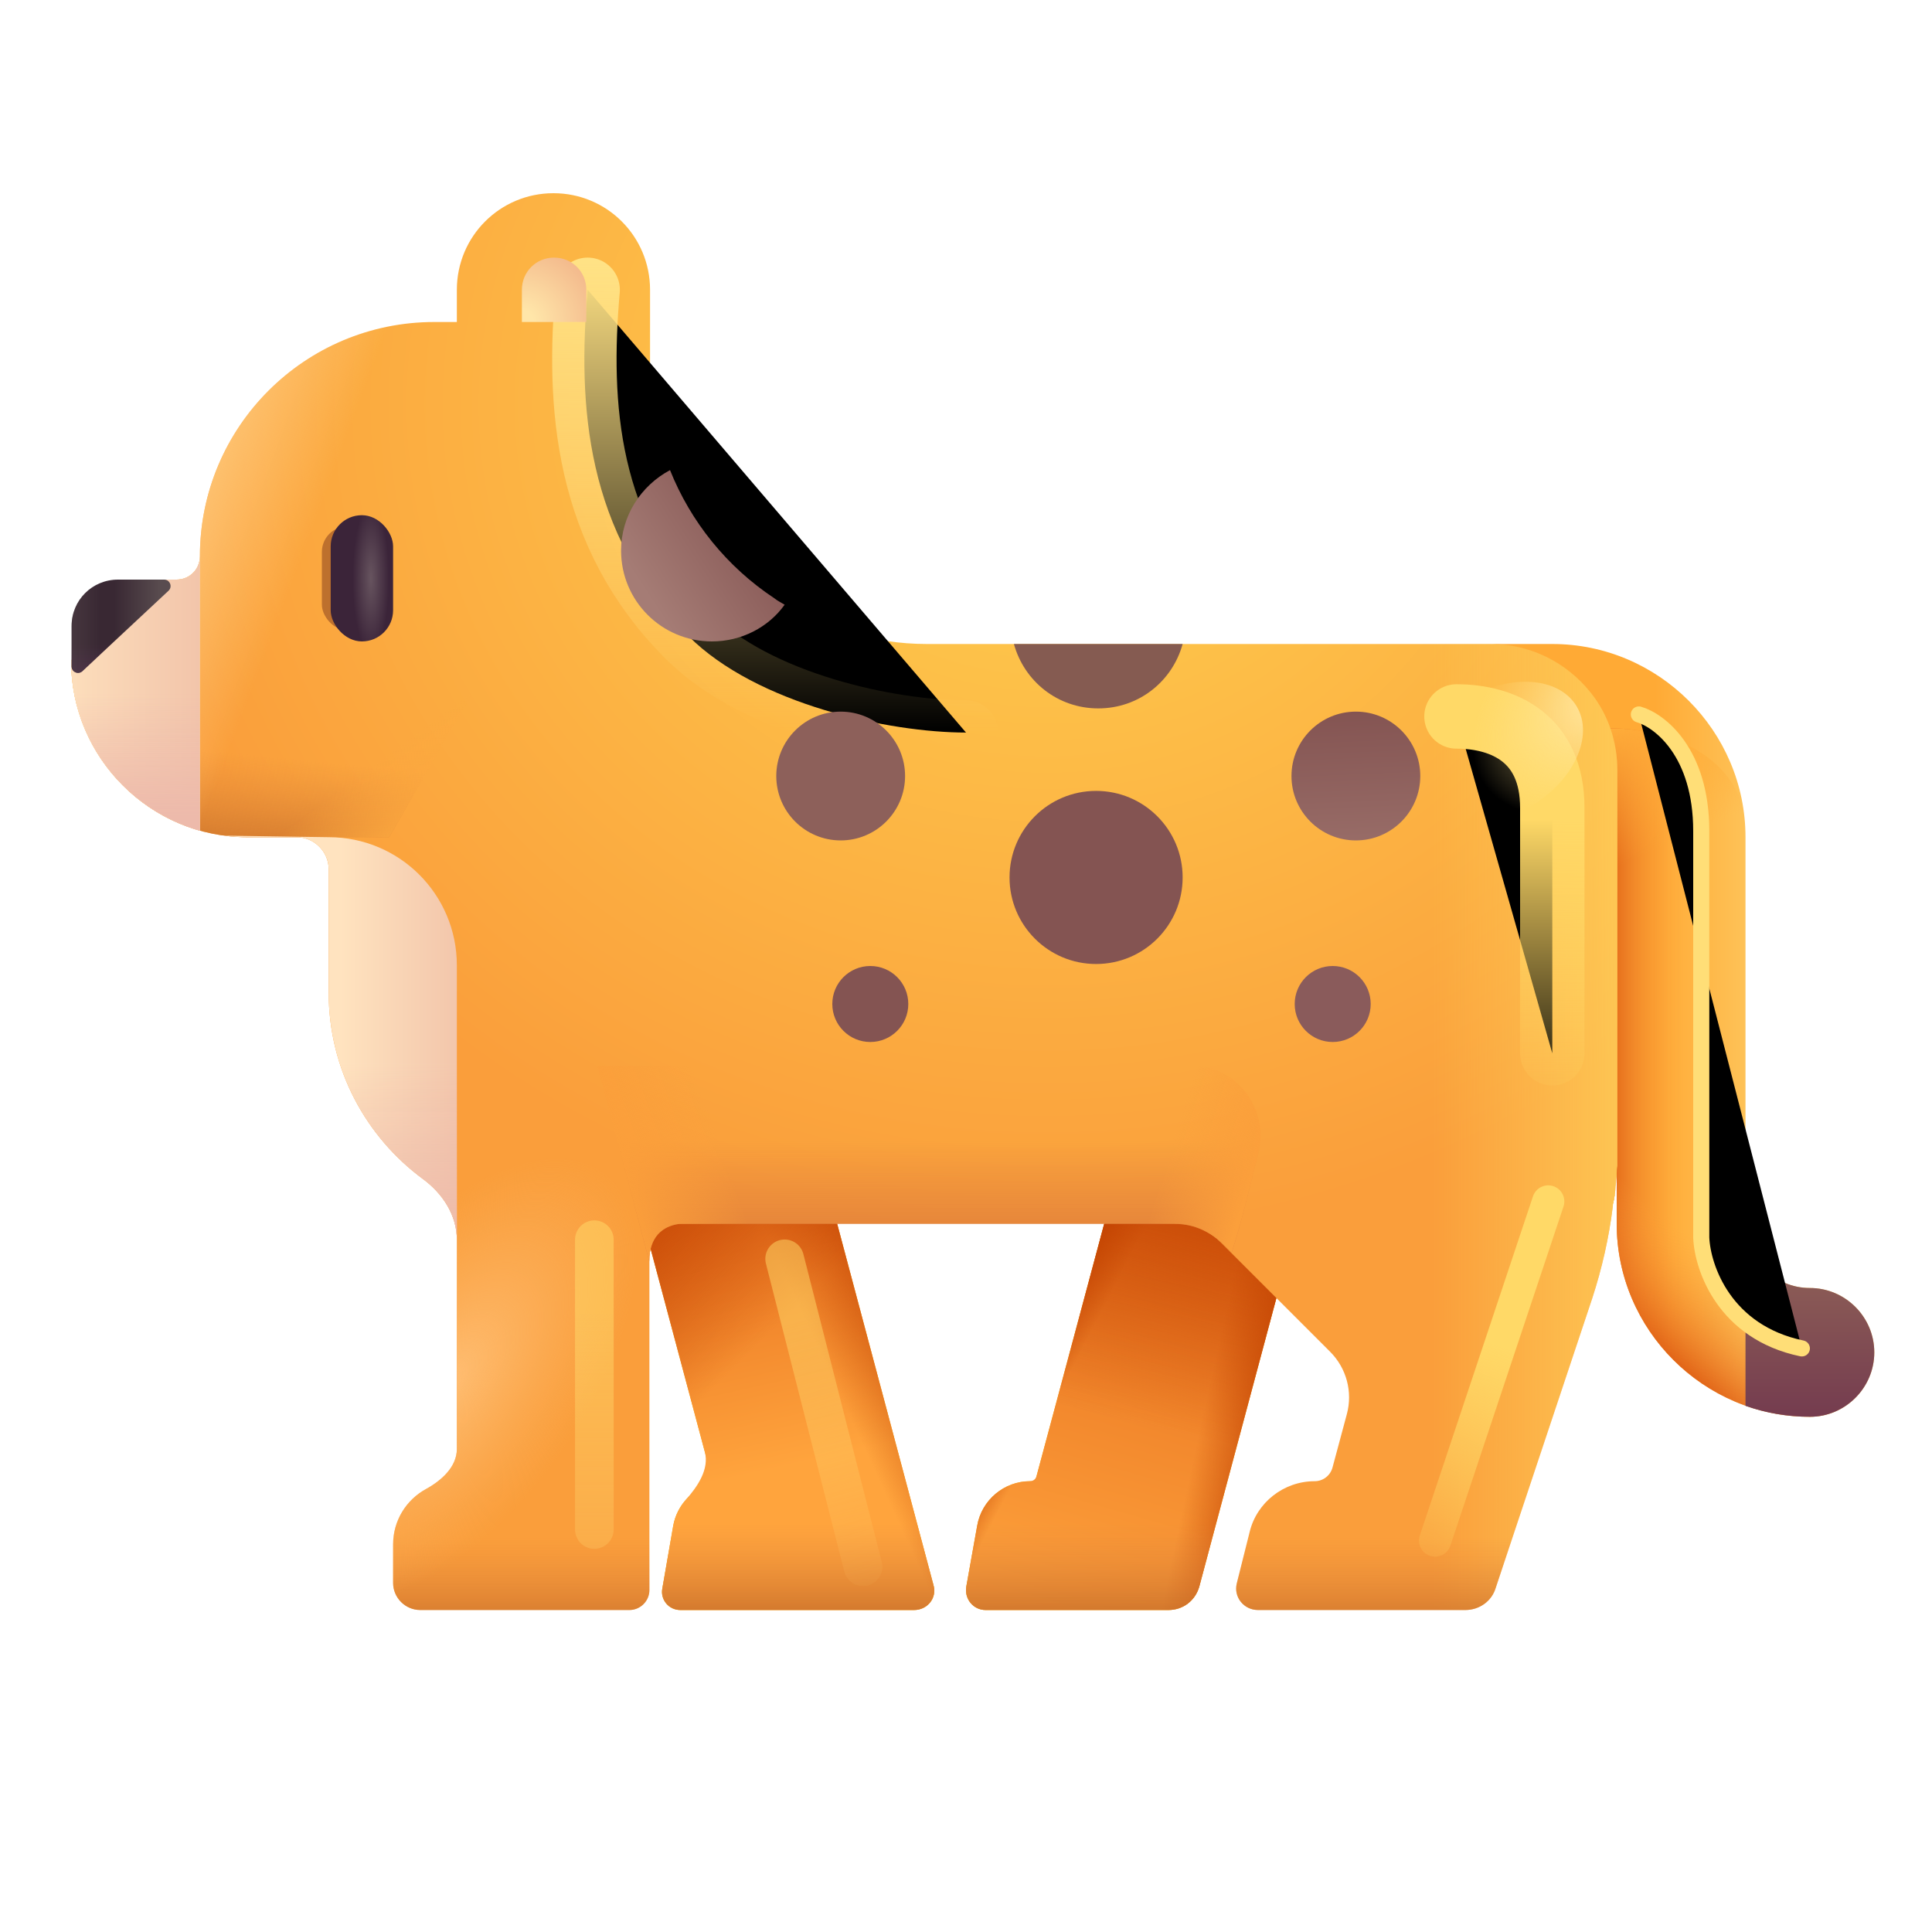 <svg viewBox="1 1 30 30" xmlns="http://www.w3.org/2000/svg">
<path d="M15.494 25.61L13.604 18.52H10.604L12.074 24.03C11.764 24.11 11.514 24.36 11.454 24.69L11.284 25.67C11.254 25.84 11.384 26 11.564 26H12.984H14.104H15.194C15.404 26 15.554 25.81 15.494 25.61Z" fill="#FFB000"/>
<path d="M29.104 23C27.454 23 26.104 21.65 26.104 20V14C26.104 13.45 25.654 13 25.104 13H24.284C23.734 13 23.284 12.55 23.284 12C23.284 11.45 23.734 11 24.284 11H25.104C26.754 11 28.104 12.35 28.104 14V20C28.104 20.55 28.554 21 29.104 21C29.654 21 30.104 21.45 30.104 22C30.104 22.55 29.654 23 29.104 23Z" fill="url(#paint0_linear_28327_2357)"/>
<path d="M26.104 20C26.104 21.65 27.454 23 29.104 23C29.654 23 30.104 22.55 30.104 22C30.104 21.45 29.654 21 29.104 21C28.554 21 28.104 20.55 28.104 20V14C28.104 13.926 28.101 13.853 28.096 13.781C28.024 12.795 26.988 12.309 26 12.309H24.235V12.999C24.251 13 24.268 13 24.284 13H25.104C25.654 13 26.104 13.45 26.104 14V20Z" fill="url(#paint1_linear_28327_2357)"/>
<path d="M26.104 20C26.104 21.65 27.454 23 29.104 23C29.654 23 30.104 22.55 30.104 22C30.104 21.45 29.654 21 29.104 21C28.554 21 28.104 20.55 28.104 20V14C28.104 13.926 28.101 13.853 28.096 13.781C28.024 12.795 26.988 12.309 26 12.309H24.235V12.999C24.251 13 24.268 13 24.284 13H25.104C25.654 13 26.104 13.45 26.104 14V20Z" fill="url(#paint2_linear_28327_2357)"/>
<path d="M26.104 20C26.104 21.65 27.454 23 29.104 23C29.654 23 30.104 22.55 30.104 22C30.104 21.45 29.654 21 29.104 21C28.554 21 28.104 20.55 28.104 20V14C28.104 13.926 28.101 13.853 28.096 13.781C28.024 12.795 26.988 12.309 26 12.309H24.235V12.999C24.251 13 24.268 13 24.284 13H25.104C25.654 13 26.104 13.45 26.104 14V20Z" fill="url(#paint3_linear_28327_2357)"/>
<path d="M29.104 23C29.654 23 30.104 22.55 30.104 22C30.104 21.45 29.654 21 29.104 21C28.554 21 28.104 20.55 28.104 20V22.83C28.414 22.94 28.754 23 29.104 23Z" fill="url(#paint4_linear_28327_2357)"/>
<path d="M18.544 18.52L17.074 24H16.994C16.594 24 16.244 24.29 16.174 24.69L16.004 25.64C15.974 25.83 16.114 26 16.304 26H16.934H18.814H19.144C19.374 26 19.564 25.85 19.624 25.63L21.524 18.52H18.544Z" fill="#FFB000"/>
<path d="M15.494 25.61L13.604 18.52H10.604L11.944 23.543C12.016 23.811 11.834 24.081 11.65 24.288C11.552 24.399 11.482 24.536 11.454 24.69L11.284 25.67C11.254 25.84 11.384 26 11.564 26H12.984H14.104H15.194C15.404 26 15.554 25.81 15.494 25.61Z" fill="url(#paint5_linear_28327_2357)"/>
<path d="M15.494 25.61L13.604 18.52H10.604L11.944 23.543C12.016 23.811 11.834 24.081 11.65 24.288C11.552 24.399 11.482 24.536 11.454 24.69L11.284 25.67C11.254 25.84 11.384 26 11.564 26H12.984H14.104H15.194C15.404 26 15.554 25.81 15.494 25.61Z" fill="url(#paint6_linear_28327_2357)"/>
<path d="M15.494 25.61L13.604 18.52H10.604L11.944 23.543C12.016 23.811 11.834 24.081 11.65 24.288C11.552 24.399 11.482 24.536 11.454 24.69L11.284 25.67C11.254 25.84 11.384 26 11.564 26H12.984H14.104H15.194C15.404 26 15.554 25.81 15.494 25.61Z" fill="url(#paint7_linear_28327_2357)"/>
<path d="M15.494 25.61L13.604 18.52H10.604L11.944 23.543C12.016 23.811 11.834 24.081 11.65 24.288C11.552 24.399 11.482 24.536 11.454 24.69L11.284 25.67C11.254 25.84 11.384 26 11.564 26H12.984H14.104H15.194C15.404 26 15.554 25.81 15.494 25.61Z" fill="url(#paint8_linear_28327_2357)"/>
<path d="M18.544 18.52L17.095 23.923C17.083 23.968 17.041 24 16.994 24V24C16.594 24 16.244 24.29 16.174 24.69L16.004 25.64C15.974 25.83 16.114 26 16.304 26H16.934H18.814H19.144C19.374 26 19.564 25.85 19.624 25.63L21.524 18.52H18.544Z" fill="url(#paint9_linear_28327_2357)"/>
<path d="M18.544 18.52L17.095 23.923C17.083 23.968 17.041 24 16.994 24V24C16.594 24 16.244 24.29 16.174 24.69L16.004 25.64C15.974 25.83 16.114 26 16.304 26H16.934H18.814H19.144C19.374 26 19.564 25.85 19.624 25.63L21.524 18.52H18.544Z" fill="url(#paint10_linear_28327_2357)"/>
<path d="M18.544 18.52L17.095 23.923C17.083 23.968 17.041 24 16.994 24V24C16.594 24 16.244 24.29 16.174 24.69L16.004 25.64C15.974 25.83 16.114 26 16.304 26H16.934H18.814H19.144C19.374 26 19.564 25.85 19.624 25.63L21.524 18.52H18.544Z" fill="url(#paint11_linear_28327_2357)"/>
<path d="M18.544 18.52L17.095 23.923C17.083 23.968 17.041 24 16.994 24V24C16.594 24 16.244 24.29 16.174 24.69L16.004 25.64C15.974 25.83 16.114 26 16.304 26H16.934H18.814H19.144C19.374 26 19.564 25.85 19.624 25.63L21.524 18.52H18.544Z" fill="url(#paint12_linear_28327_2357)"/>
<path d="M18.544 18.52L17.095 23.923C17.083 23.968 17.041 24 16.994 24V24C16.594 24 16.244 24.29 16.174 24.69L16.004 25.64C15.974 25.83 16.114 26 16.304 26H16.934H18.814H19.144C19.374 26 19.564 25.85 19.624 25.63L21.524 18.52H18.544Z" fill="url(#paint13_linear_28327_2357)"/>
<path d="M2.104 11.26C2.104 12.77 3.334 14 4.844 14H5.604C5.88 14 6.104 14.224 6.104 14.5V16.42C6.104 17.6 6.68 18.653 7.568 19.308C7.873 19.532 8.094 19.869 8.094 20.248V23.5C8.094 23.776 7.857 23.989 7.614 24.122C7.309 24.289 7.104 24.611 7.104 24.98V25.58C7.104 25.81 7.294 26 7.524 26H8.404H9.364H10.774C10.944 26 11.084 25.86 11.084 25.69V20.5C11.084 20.224 11.308 20 11.584 20H19.25C19.515 20 19.769 20.105 19.957 20.293L21.655 21.991C21.908 22.244 22.007 22.613 21.914 22.958L21.691 23.788C21.657 23.913 21.544 24 21.414 24V24C20.934 24 20.514 24.33 20.404 24.79L20.204 25.59C20.154 25.8 20.314 26 20.534 26H21.514H22.954H23.754C23.974 26 24.164 25.86 24.224 25.66L25.724 21.16C25.874 20.7 25.984 20.22 26.044 19.73C26.044 19.71 26.044 19.69 26.054 19.68C26.054 19.66 26.054 19.65 26.064 19.63C26.064 19.61 26.064 19.59 26.074 19.57C26.074 19.53 26.084 19.49 26.084 19.45C26.084 19.42 26.094 19.38 26.094 19.35C26.094 19.31 26.104 19.27 26.104 19.23C26.104 19.19 26.104 19.15 26.114 19.1C26.114 19.07 26.114 19.04 26.114 19C26.114 18.93 26.114 18.85 26.114 18.78V16.16V12.96C26.114 12.52 25.974 12.1 25.704 11.76C25.324 11.28 24.754 11 24.144 11H20.944H18.024H15.394C14.554 11 13.734 10.75 13.034 10.29C11.824 9.5 11.094 8.15 11.094 6.7V5.5C11.094 4.67 10.424 4 9.594 4C8.764 4 8.094 4.67 8.094 5.5V6H7.744C5.734 6 4.104 7.63 4.104 9.64C4.104 9.84 3.944 10 3.744 10H3.104" fill="url(#paint14_radial_28327_2357)"/>
<path d="M2.104 11.26C2.104 12.77 3.334 14 4.844 14H5.604C5.88 14 6.104 14.224 6.104 14.5V16.42C6.104 17.6 6.68 18.653 7.568 19.308C7.873 19.532 8.094 19.869 8.094 20.248V23.5C8.094 23.776 7.857 23.989 7.614 24.122C7.309 24.289 7.104 24.611 7.104 24.98V25.58C7.104 25.81 7.294 26 7.524 26H8.404H9.364H10.774C10.944 26 11.084 25.86 11.084 25.69V20.5C11.084 20.224 11.308 20 11.584 20H19.25C19.515 20 19.769 20.105 19.957 20.293L21.655 21.991C21.908 22.244 22.007 22.613 21.914 22.958L21.691 23.788C21.657 23.913 21.544 24 21.414 24V24C20.934 24 20.514 24.33 20.404 24.79L20.204 25.59C20.154 25.8 20.314 26 20.534 26H21.514H22.954H23.754C23.974 26 24.164 25.86 24.224 25.66L25.724 21.16C25.874 20.7 25.984 20.22 26.044 19.73C26.044 19.71 26.044 19.69 26.054 19.68C26.054 19.66 26.054 19.65 26.064 19.63C26.064 19.61 26.064 19.59 26.074 19.57C26.074 19.53 26.084 19.49 26.084 19.45C26.084 19.42 26.094 19.38 26.094 19.35C26.094 19.31 26.104 19.27 26.104 19.23C26.104 19.19 26.104 19.15 26.114 19.1C26.114 19.07 26.114 19.04 26.114 19C26.114 18.93 26.114 18.85 26.114 18.78V16.16V12.96C26.114 12.52 25.974 12.1 25.704 11.76C25.324 11.28 24.754 11 24.144 11H20.944H18.024H15.394C14.554 11 13.734 10.75 13.034 10.29C11.824 9.5 11.094 8.15 11.094 6.7V5.5C11.094 4.67 10.424 4 9.594 4C8.764 4 8.094 4.67 8.094 5.5V6H7.744C5.734 6 4.104 7.63 4.104 9.64C4.104 9.84 3.944 10 3.744 10H3.104" fill="url(#paint15_linear_28327_2357)"/>
<path d="M2.104 11.26C2.104 12.77 3.334 14 4.844 14H5.604C5.88 14 6.104 14.224 6.104 14.5V16.42C6.104 17.6 6.68 18.653 7.568 19.308C7.873 19.532 8.094 19.869 8.094 20.248V23.5C8.094 23.776 7.857 23.989 7.614 24.122C7.309 24.289 7.104 24.611 7.104 24.98V25.58C7.104 25.81 7.294 26 7.524 26H8.404H9.364H10.774C10.944 26 11.084 25.86 11.084 25.69V20.5C11.084 20.224 11.308 20 11.584 20H19.25C19.515 20 19.769 20.105 19.957 20.293L21.655 21.991C21.908 22.244 22.007 22.613 21.914 22.958L21.691 23.788C21.657 23.913 21.544 24 21.414 24V24C20.934 24 20.514 24.33 20.404 24.79L20.204 25.59C20.154 25.8 20.314 26 20.534 26H21.514H22.954H23.754C23.974 26 24.164 25.86 24.224 25.66L25.724 21.16C25.874 20.7 25.984 20.22 26.044 19.73C26.044 19.71 26.044 19.69 26.054 19.68C26.054 19.66 26.054 19.65 26.064 19.63C26.064 19.61 26.064 19.59 26.074 19.57C26.074 19.53 26.084 19.49 26.084 19.45C26.084 19.42 26.094 19.38 26.094 19.35C26.094 19.31 26.104 19.27 26.104 19.23C26.104 19.19 26.104 19.15 26.114 19.1C26.114 19.07 26.114 19.04 26.114 19C26.114 18.93 26.114 18.85 26.114 18.78V16.16V12.96C26.114 12.52 25.974 12.1 25.704 11.76C25.324 11.28 24.754 11 24.144 11H20.944H18.024H15.394C14.554 11 13.734 10.75 13.034 10.29C11.824 9.5 11.094 8.15 11.094 6.7V5.5C11.094 4.67 10.424 4 9.594 4C8.764 4 8.094 4.67 8.094 5.5V6H7.744C5.734 6 4.104 7.63 4.104 9.64C4.104 9.84 3.944 10 3.744 10H3.104" fill="url(#paint16_linear_28327_2357)"/>
<path d="M2.104 11.26C2.104 12.77 3.334 14 4.844 14H5.604C5.88 14 6.104 14.224 6.104 14.5V16.42C6.104 17.6 6.68 18.653 7.568 19.308C7.873 19.532 8.094 19.869 8.094 20.248V23.5C8.094 23.776 7.857 23.989 7.614 24.122C7.309 24.289 7.104 24.611 7.104 24.98V25.58C7.104 25.81 7.294 26 7.524 26H8.404H9.364H10.774C10.944 26 11.084 25.86 11.084 25.69V20.5C11.084 20.224 11.308 20 11.584 20H19.25C19.515 20 19.769 20.105 19.957 20.293L21.655 21.991C21.908 22.244 22.007 22.613 21.914 22.958L21.691 23.788C21.657 23.913 21.544 24 21.414 24V24C20.934 24 20.514 24.33 20.404 24.79L20.204 25.59C20.154 25.8 20.314 26 20.534 26H21.514H22.954H23.754C23.974 26 24.164 25.86 24.224 25.66L25.724 21.16C25.874 20.7 25.984 20.22 26.044 19.73C26.044 19.71 26.044 19.69 26.054 19.68C26.054 19.66 26.054 19.65 26.064 19.63C26.064 19.61 26.064 19.59 26.074 19.57C26.074 19.53 26.084 19.49 26.084 19.45C26.084 19.42 26.094 19.38 26.094 19.35C26.094 19.31 26.104 19.27 26.104 19.23C26.104 19.19 26.104 19.15 26.114 19.1C26.114 19.07 26.114 19.04 26.114 19C26.114 18.93 26.114 18.85 26.114 18.78V16.16V12.96C26.114 12.52 25.974 12.1 25.704 11.76C25.324 11.28 24.754 11 24.144 11H20.944H18.024H15.394C14.554 11 13.734 10.75 13.034 10.29C11.824 9.5 11.094 8.15 11.094 6.7V5.5C11.094 4.67 10.424 4 9.594 4C8.764 4 8.094 4.67 8.094 5.5V6H7.744C5.734 6 4.104 7.63 4.104 9.64C4.104 9.84 3.944 10 3.744 10H3.104" fill="url(#paint17_radial_28327_2357)"/>
<path d="M4.844 14C3.334 14 2.104 12.77 2.104 11.26L3.104 10H3.744C3.944 10 4.104 9.84 4.104 9.64C4.104 7.63 5.734 6 7.744 6H8.094V5.5C8.094 4.83 8.531 4.264 9.135 4.071L8.489 11.502L7.042 14C6.764 14 5.722 14 5.604 14H4.844Z" fill="url(#paint18_linear_28327_2357)"/>
<path d="M4.844 14C3.334 14 2.104 12.77 2.104 11.26L3.104 10H3.744C3.944 10 4.104 9.84 4.104 9.64C4.104 7.63 5.734 6 7.744 6H8.094V5.5C8.094 4.83 8.531 4.264 9.135 4.071L8.489 11.502L7.042 14C6.764 14 5.722 14 5.604 14H4.844Z" fill="url(#paint19_linear_28327_2357)"/>
<path d="M4.844 14C3.334 14 2.104 12.77 2.104 11.26L3.104 10H3.744C3.944 10 4.104 9.84 4.104 9.64C4.104 7.63 5.734 6 7.744 6H8.094V5.5C8.094 4.83 8.531 4.264 9.135 4.071L8.489 11.502L7.042 14C6.764 14 5.722 14 5.604 14H4.844Z" fill="url(#paint20_linear_28327_2357)"/>
<path d="M20.543 18.893C20.709 18.23 20.208 17.552 19.524 17.552H10.276L11.081 20.582C11.086 20.205 11.284 20.043 11.542 20.006H19.25C19.515 20.006 19.827 20.105 20.124 20.453C20.26 20.046 20.398 19.471 20.543 18.893Z" fill="url(#paint21_linear_28327_2357)"/>
<path d="M20.543 18.893C20.709 18.23 20.208 17.552 19.524 17.552H10.276L11.081 20.582C11.086 20.205 11.284 20.043 11.542 20.006H19.25C19.515 20.006 19.827 20.105 20.124 20.453C20.26 20.046 20.398 19.471 20.543 18.893Z" fill="url(#paint22_linear_28327_2357)"/>
<path d="M20.543 18.893C20.709 18.23 20.208 17.552 19.524 17.552H10.276L11.081 20.582C11.086 20.205 11.284 20.043 11.542 20.006H19.25C19.515 20.006 19.827 20.105 20.124 20.453C20.26 20.046 20.398 19.471 20.543 18.893Z" fill="url(#paint23_linear_28327_2357)"/>
<path d="M8.094 21L8.094 15.99C8.094 14.89 7.204 14 6.104 14L4.484 13.976C4.602 13.992 4.722 14 4.844 14H5.604C5.88 14 6.104 14.224 6.104 14.5V16.42C6.104 17.6 6.68 18.653 7.568 19.308C7.873 19.532 8.094 19.869 8.094 20.248L8.094 21Z" fill="url(#paint24_linear_28327_2357)"/>
<path d="M8.094 21L8.094 15.99C8.094 14.89 7.204 14 6.104 14L4.484 13.976C4.602 13.992 4.722 14 4.844 14H5.604C5.88 14 6.104 14.224 6.104 14.5V16.42C6.104 17.6 6.68 18.653 7.568 19.308C7.873 19.532 8.094 19.869 8.094 20.248L8.094 21Z" fill="url(#paint25_linear_28327_2357)"/>
<g filter="url(#filter0_f_28327_2357)">
<path d="M10.125 5.5C9.969 7.281 10.088 9.275 11.688 10.875C12.75 11.938 14.812 12.375 16 12.375" stroke="url(#paint26_linear_28327_2357)" stroke-linecap="round"/>
</g>
<path d="M2.104 11.26C2.104 12.52 2.954 13.57 4.104 13.9V9.64C4.104 9.84 3.944 10 3.744 10H3.002" fill="#FFDEA3"/>
<path d="M2.104 11.26C2.104 12.52 2.954 13.57 4.104 13.9V9.64C4.104 9.84 3.944 10 3.744 10H3.002" fill="url(#paint27_linear_28327_2357)"/>
<path d="M2.104 11.26C2.104 12.52 2.954 13.57 4.104 13.9V9.64C4.104 9.84 3.944 10 3.744 10H3.002" fill="url(#paint28_linear_28327_2357)"/>
<path d="M10.104 6V5.5C10.104 5.22 9.884 5 9.604 5C9.324 5 9.104 5.22 9.104 5.5V6H10.104Z" fill="url(#paint29_radial_28327_2357)"/>
<path d="M14.514 17.18C14.84 17.18 15.104 16.916 15.104 16.59C15.104 16.264 14.84 16 14.514 16C14.188 16 13.924 16.264 13.924 16.59C13.924 16.916 14.188 17.18 14.514 17.18Z" fill="#845452"/>
<path d="M21.694 17.18C22.02 17.18 22.284 16.916 22.284 16.59C22.284 16.264 22.02 16 21.694 16C21.368 16 21.104 16.264 21.104 16.59C21.104 16.916 21.368 17.18 21.694 17.18Z" fill="#8A5B5B"/>
<path d="M14.054 14.05C14.606 14.05 15.054 13.602 15.054 13.05C15.054 12.498 14.606 12.05 14.054 12.05C13.502 12.05 13.054 12.498 13.054 13.05C13.054 13.602 13.502 14.05 14.054 14.05Z" fill="#8D605A"/>
<path d="M22.054 14.05C22.606 14.05 23.054 13.602 23.054 13.05C23.054 12.498 22.606 12.05 22.054 12.05C21.502 12.05 21.054 12.498 21.054 13.05C21.054 13.602 21.502 14.05 22.054 14.05Z" fill="url(#paint30_linear_28327_2357)"/>
<path d="M16.744 11C16.904 11.58 17.424 12 18.054 12C18.684 12 19.204 11.58 19.364 11H16.744Z" fill="#855B51"/>
<path d="M12.054 10.96C12.514 10.96 12.934 10.74 13.184 10.39C13.134 10.36 13.074 10.33 13.024 10.29C12.284 9.8 11.724 9.1 11.404 8.3C10.954 8.54 10.644 9.01 10.644 9.55C10.644 10.33 11.274 10.96 12.054 10.96Z" fill="url(#paint31_linear_28327_2357)"/>
<g filter="url(#filter1_f_28327_2357)">
<rect x="5.998" y="9.172" width="0.799" height="1.616" rx="0.399" fill="#BD702D"/>
</g>
<rect x="6.135" y="9" width="0.969" height="1.96" rx="0.484" fill="url(#paint32_radial_28327_2357)"/>
<g filter="url(#filter2_f_28327_2357)">
<path d="M25.104 17.356C25.104 17.356 25.104 15.059 25.104 13.543C25.104 12.472 24.354 12.125 23.616 12.125" stroke="url(#paint33_linear_28327_2357)" stroke-linecap="round"/>
</g>
<g filter="url(#filter3_f_28327_2357)">
<path d="M10.229 20.25V24.75" stroke="url(#paint34_linear_28327_2357)" stroke-opacity="0.5" stroke-width="0.6" stroke-linecap="round"/>
</g>
<g filter="url(#filter4_f_28327_2357)">
<path d="M13.184 20.547L14.401 25.328" stroke="url(#paint35_linear_28327_2357)" stroke-opacity="0.5" stroke-width="0.6" stroke-linecap="round"/>
</g>
<g filter="url(#filter5_f_28327_2357)">
<path d="M25.041 19.656L23.284 24.922" stroke="url(#paint36_linear_28327_2357)" stroke-width="0.5" stroke-linecap="round"/>
</g>
<path d="M2.832 10C2.432 10 2.112 10.32 2.112 10.72V11.348C2.112 11.435 2.216 11.481 2.28 11.421L3.617 10.173C3.683 10.111 3.639 10 3.548 10H2.832Z" fill="url(#paint37_linear_28327_2357)"/>
<path d="M2.832 10C2.432 10 2.112 10.32 2.112 10.72V11.348C2.112 11.435 2.216 11.481 2.28 11.421L3.617 10.173C3.683 10.111 3.639 10 3.548 10H2.832Z" fill="url(#paint38_linear_28327_2357)"/>
<path d="M2.832 10C2.432 10 2.112 10.32 2.112 10.72V11.348C2.112 11.435 2.216 11.481 2.28 11.421L3.617 10.173C3.683 10.111 3.639 10 3.548 10H2.832Z" fill="url(#paint39_linear_28327_2357)"/>
<g filter="url(#filter6_f_28327_2357)">
<ellipse cx="24.279" cy="12.684" rx="1.4" ry="0.969" transform="rotate(-30.695 24.279 12.684)" fill="url(#paint40_radial_28327_2357)"/>
</g>
<g filter="url(#filter7_f_28327_2357)">
<path d="M26.448 12.094C26.771 12.188 27.417 12.681 27.417 13.906C27.417 15.131 27.417 18.625 27.417 20.219C27.437 20.688 27.779 21.688 28.979 21.938" stroke="#FFDE77" stroke-width="0.25" stroke-linecap="round"/>
</g>
<circle cx="18.02" cy="14.625" r="1.344" fill="#845452"/>
<defs>
<filter id="filter0_f_28327_2357" x="8.824" y="4.25" width="8.426" height="9.375" filterUnits="userSpaceOnUse" color-interpolation-filters="sRGB">
<feFlood flood-opacity="0" result="BackgroundImageFix"/>
<feBlend mode="normal" in="SourceGraphic" in2="BackgroundImageFix" result="shape"/>
<feGaussianBlur stdDeviation="0.375" result="effect1_foregroundBlur_28327_2357"/>
</filter>
<filter id="filter1_f_28327_2357" x="5.498" y="8.672" width="1.799" height="2.616" filterUnits="userSpaceOnUse" color-interpolation-filters="sRGB">
<feFlood flood-opacity="0" result="BackgroundImageFix"/>
<feBlend mode="normal" in="SourceGraphic" in2="BackgroundImageFix" result="shape"/>
<feGaussianBlur stdDeviation="0.25" result="effect1_foregroundBlur_28327_2357"/>
</filter>
<filter id="filter2_f_28327_2357" x="21.866" y="10.375" width="4.988" height="8.731" filterUnits="userSpaceOnUse" color-interpolation-filters="sRGB">
<feFlood flood-opacity="0" result="BackgroundImageFix"/>
<feBlend mode="normal" in="SourceGraphic" in2="BackgroundImageFix" result="shape"/>
<feGaussianBlur stdDeviation="0.625" result="effect1_foregroundBlur_28327_2357"/>
</filter>
<filter id="filter3_f_28327_2357" x="9.329" y="19.35" width="1.8" height="6.3" filterUnits="userSpaceOnUse" color-interpolation-filters="sRGB">
<feFlood flood-opacity="0" result="BackgroundImageFix"/>
<feBlend mode="normal" in="SourceGraphic" in2="BackgroundImageFix" result="shape"/>
<feGaussianBlur stdDeviation="0.3" result="effect1_foregroundBlur_28327_2357"/>
</filter>
<filter id="filter4_f_28327_2357" x="12.284" y="19.647" width="3.017" height="6.581" filterUnits="userSpaceOnUse" color-interpolation-filters="sRGB">
<feFlood flood-opacity="0" result="BackgroundImageFix"/>
<feBlend mode="normal" in="SourceGraphic" in2="BackgroundImageFix" result="shape"/>
<feGaussianBlur stdDeviation="0.3" result="effect1_foregroundBlur_28327_2357"/>
</filter>
<filter id="filter5_f_28327_2357" x="21.784" y="18.156" width="4.758" height="8.266" filterUnits="userSpaceOnUse" color-interpolation-filters="sRGB">
<feFlood flood-opacity="0" result="BackgroundImageFix"/>
<feBlend mode="normal" in="SourceGraphic" in2="BackgroundImageFix" result="shape"/>
<feGaussianBlur stdDeviation="0.625" result="effect1_foregroundBlur_28327_2357"/>
</filter>
<filter id="filter6_f_28327_2357" x="21.977" y="10.586" width="4.604" height="4.196" filterUnits="userSpaceOnUse" color-interpolation-filters="sRGB">
<feFlood flood-opacity="0" result="BackgroundImageFix"/>
<feBlend mode="normal" in="SourceGraphic" in2="BackgroundImageFix" result="shape"/>
<feGaussianBlur stdDeviation="0.5" result="effect1_foregroundBlur_28327_2357"/>
</filter>
<filter id="filter7_f_28327_2357" x="25.573" y="11.219" width="4.281" height="11.594" filterUnits="userSpaceOnUse" color-interpolation-filters="sRGB">
<feFlood flood-opacity="0" result="BackgroundImageFix"/>
<feBlend mode="normal" in="SourceGraphic" in2="BackgroundImageFix" result="shape"/>
<feGaussianBlur stdDeviation="0.375" result="effect1_foregroundBlur_28327_2357"/>
</filter>
<linearGradient id="paint0_linear_28327_2357" x1="26.694" y1="13.938" x2="28.229" y2="13.938" gradientUnits="userSpaceOnUse">
<stop stop-color="#FFAA35"/>
<stop offset="1" stop-color="#FEC45A"/>
</linearGradient>
<linearGradient id="paint1_linear_28327_2357" x1="25.51" y1="19.548" x2="27.169" y2="19.548" gradientUnits="userSpaceOnUse">
<stop offset="0.207" stop-color="#DA530E"/>
<stop offset="1" stop-color="#FFA43D" stop-opacity="0"/>
</linearGradient>
<linearGradient id="paint2_linear_28327_2357" x1="25.667" y1="21.906" x2="27.169" y2="20.125" gradientUnits="userSpaceOnUse">
<stop offset="0.207" stop-color="#DA530E"/>
<stop offset="1" stop-color="#FFA43D" stop-opacity="0"/>
</linearGradient>
<linearGradient id="paint3_linear_28327_2357" x1="25.731" y1="12.455" x2="26.545" y2="14.274" gradientUnits="userSpaceOnUse">
<stop stop-color="#FFAD3A"/>
<stop offset="1" stop-color="#FFAD3A" stop-opacity="0"/>
</linearGradient>
<linearGradient id="paint4_linear_28327_2357" x1="29.104" y1="23.312" x2="29.104" y2="20.5" gradientUnits="userSpaceOnUse">
<stop stop-color="#71374E"/>
<stop offset="1" stop-color="#8F6157"/>
</linearGradient>
<linearGradient id="paint5_linear_28327_2357" x1="11.635" y1="17.469" x2="13.056" y2="23.812" gradientUnits="userSpaceOnUse">
<stop stop-color="#DA530E"/>
<stop offset="1" stop-color="#FFA43D"/>
</linearGradient>
<linearGradient id="paint6_linear_28327_2357" x1="12.832" y1="26.438" x2="12.832" y2="24.656" gradientUnits="userSpaceOnUse">
<stop stop-color="#BC6422"/>
<stop offset="1" stop-color="#E3843D" stop-opacity="0"/>
</linearGradient>
<linearGradient id="paint7_linear_28327_2357" x1="15.507" y1="21.688" x2="13.925" y2="22.415" gradientUnits="userSpaceOnUse">
<stop stop-color="#C14100"/>
<stop offset="1" stop-color="#C14100" stop-opacity="0"/>
</linearGradient>
<linearGradient id="paint8_linear_28327_2357" x1="10.26" y1="19.656" x2="12.617" y2="22.03" gradientUnits="userSpaceOnUse">
<stop stop-color="#C14100"/>
<stop offset="1" stop-color="#C14100" stop-opacity="0"/>
</linearGradient>
<linearGradient id="paint9_linear_28327_2357" x1="21.524" y1="17.062" x2="18.763" y2="26.697" gradientUnits="userSpaceOnUse">
<stop stop-color="#DA530E"/>
<stop offset="1" stop-color="#FFA43D"/>
</linearGradient>
<linearGradient id="paint10_linear_28327_2357" x1="20.604" y1="18.938" x2="19.604" y2="23.312" gradientUnits="userSpaceOnUse">
<stop stop-color="#C14100"/>
<stop offset="1" stop-color="#C14100" stop-opacity="0"/>
</linearGradient>
<linearGradient id="paint11_linear_28327_2357" x1="20.838" y1="23.578" x2="19.604" y2="23.312" gradientUnits="userSpaceOnUse">
<stop stop-color="#C14100"/>
<stop offset="1" stop-color="#C14100" stop-opacity="0"/>
</linearGradient>
<linearGradient id="paint12_linear_28327_2357" x1="16.854" y1="22.141" x2="17.667" y2="22.562" gradientUnits="userSpaceOnUse">
<stop stop-color="#C14100"/>
<stop offset="0.83" stop-color="#C14100" stop-opacity="0"/>
</linearGradient>
<linearGradient id="paint13_linear_28327_2357" x1="18.51" y1="26.438" x2="18.51" y2="24.656" gradientUnits="userSpaceOnUse">
<stop stop-color="#BC6422"/>
<stop offset="1" stop-color="#E3843D" stop-opacity="0"/>
</linearGradient>
<radialGradient id="paint14_radial_28327_2357" cx="0" cy="0" r="1" gradientUnits="userSpaceOnUse" gradientTransform="translate(17.229 7.25) rotate(90) scale(14.632 15.968)">
<stop stop-color="#FFD14F"/>
<stop offset="0.889" stop-color="#FA9E3B"/>
</radialGradient>
<linearGradient id="paint15_linear_28327_2357" x1="27.354" y1="26" x2="14.109" y2="26" gradientUnits="userSpaceOnUse">
<stop stop-color="#FFD55D"/>
<stop offset="0.311" stop-color="#FFD55D" stop-opacity="0"/>
</linearGradient>
<linearGradient id="paint16_linear_28327_2357" x1="13.198" y1="26.625" x2="13.198" y2="24.875" gradientUnits="userSpaceOnUse">
<stop stop-color="#BC6422"/>
<stop offset="1" stop-color="#E3843D" stop-opacity="0"/>
</linearGradient>
<radialGradient id="paint17_radial_28327_2357" cx="0" cy="0" r="1" gradientUnits="userSpaceOnUse" gradientTransform="translate(7.979 22.469) rotate(36.347) scale(2.056 4.057)">
<stop stop-color="#FFBE73"/>
<stop offset="1" stop-color="#FBB15E" stop-opacity="0"/>
</radialGradient>
<linearGradient id="paint18_linear_28327_2357" x1="5.213" y1="14.313" x2="5.37" y2="12.766" gradientUnits="userSpaceOnUse">
<stop stop-color="#CD752B"/>
<stop offset="1" stop-color="#E08539" stop-opacity="0"/>
</linearGradient>
<linearGradient id="paint19_linear_28327_2357" x1="7.104" y1="14.313" x2="5.995" y2="12.813" gradientUnits="userSpaceOnUse">
<stop offset="0.073" stop-color="#FCA83F"/>
<stop offset="0.715" stop-color="#FCA83F" stop-opacity="0"/>
</linearGradient>
<linearGradient id="paint20_linear_28327_2357" x1="4.042" y1="6.688" x2="6.459" y2="7.595" gradientUnits="userSpaceOnUse">
<stop stop-color="#FFCF86"/>
<stop offset="1" stop-color="#FFCF86" stop-opacity="0"/>
</linearGradient>
<linearGradient id="paint21_linear_28327_2357" x1="16.76" y1="20.582" x2="16.76" y2="18.719" gradientUnits="userSpaceOnUse">
<stop stop-color="#DE7C3A"/>
<stop offset="1" stop-color="#DE7C3A" stop-opacity="0"/>
</linearGradient>
<linearGradient id="paint22_linear_28327_2357" x1="20.213" y1="19.984" x2="18.932" y2="19.578" gradientUnits="userSpaceOnUse">
<stop stop-color="#FB9F3B"/>
<stop offset="1" stop-color="#FB9F3B" stop-opacity="0"/>
</linearGradient>
<linearGradient id="paint23_linear_28327_2357" x1="11.042" y1="20.582" x2="12.635" y2="20" gradientUnits="userSpaceOnUse">
<stop stop-color="#FB9F3B"/>
<stop offset="1" stop-color="#FB9F3B" stop-opacity="0"/>
</linearGradient>
<linearGradient id="paint24_linear_28327_2357" x1="6.289" y1="16.188" x2="8.479" y2="16.188" gradientUnits="userSpaceOnUse">
<stop stop-color="#FFE3BF"/>
<stop offset="1" stop-color="#F0C0A7"/>
</linearGradient>
<linearGradient id="paint25_linear_28327_2357" x1="7.729" y1="20.594" x2="7.729" y2="17.488" gradientUnits="userSpaceOnUse">
<stop stop-color="#EDBAAB"/>
<stop offset="1" stop-color="#EDBAAB" stop-opacity="0"/>
</linearGradient>
<linearGradient id="paint26_linear_28327_2357" x1="12.969" y1="5.062" x2="12.969" y2="12.375" gradientUnits="userSpaceOnUse">
<stop stop-color="#FFE285"/>
<stop offset="1" stop-color="#FFE183" stop-opacity="0"/>
</linearGradient>
<linearGradient id="paint27_linear_28327_2357" x1="1.667" y1="11.295" x2="4.491" y2="11.295" gradientUnits="userSpaceOnUse">
<stop stop-color="#FFE3BF"/>
<stop offset="1" stop-color="#F0C0A7"/>
</linearGradient>
<linearGradient id="paint28_linear_28327_2357" x1="3.902" y1="13.654" x2="3.902" y2="11.77" gradientUnits="userSpaceOnUse">
<stop stop-color="#EDBAAB"/>
<stop offset="1" stop-color="#EDBAAB" stop-opacity="0"/>
</linearGradient>
<radialGradient id="paint29_radial_28327_2357" cx="0" cy="0" r="1" gradientUnits="userSpaceOnUse" gradientTransform="translate(9.104 6) rotate(-45) scale(1.414)">
<stop offset="0.125" stop-color="#FFE6A9"/>
<stop offset="1" stop-color="#F1B187"/>
</radialGradient>
<linearGradient id="paint30_linear_28327_2357" x1="22.054" y1="12.05" x2="22.197" y2="15.431" gradientUnits="userSpaceOnUse">
<stop stop-color="#845452"/>
<stop offset="1" stop-color="#A57C75"/>
</linearGradient>
<linearGradient id="paint31_linear_28327_2357" x1="12.76" y1="8.688" x2="10.854" y2="9.938" gradientUnits="userSpaceOnUse">
<stop stop-color="#845452"/>
<stop offset="1" stop-color="#A57C75"/>
</linearGradient>
<radialGradient id="paint32_radial_28327_2357" cx="0" cy="0" r="1" gradientUnits="userSpaceOnUse" gradientTransform="translate(6.759 9.98) rotate(-180) scale(0.283 1.17)">
<stop stop-color="#67545F"/>
<stop offset="1" stop-color="#3B2439"/>
</radialGradient>
<linearGradient id="paint33_linear_28327_2357" x1="25.478" y1="13.719" x2="25.478" y2="18.427" gradientUnits="userSpaceOnUse">
<stop stop-color="#FFD967"/>
<stop offset="1" stop-color="#FFD967" stop-opacity="0"/>
</linearGradient>
<linearGradient id="paint34_linear_28327_2357" x1="10.718" y1="21.406" x2="10.718" y2="28.438" gradientUnits="userSpaceOnUse">
<stop stop-color="#FFDB6A"/>
<stop offset="1" stop-color="#FFE183" stop-opacity="0"/>
</linearGradient>
<linearGradient id="paint35_linear_28327_2357" x1="13.672" y1="21.406" x2="14.916" y2="26.016" gradientUnits="userSpaceOnUse">
<stop stop-color="#FFDB6A"/>
<stop offset="1" stop-color="#FFE183" stop-opacity="0"/>
</linearGradient>
<linearGradient id="paint36_linear_28327_2357" x1="25.482" y1="22.286" x2="24.174" y2="26.21" gradientUnits="userSpaceOnUse">
<stop stop-color="#FFD967"/>
<stop offset="1" stop-color="#FFD967" stop-opacity="0"/>
</linearGradient>
<linearGradient id="paint37_linear_28327_2357" x1="3.704" y1="10.789" x2="2.774" y2="10.789" gradientUnits="userSpaceOnUse">
<stop offset="0.225" stop-color="#594C4F"/>
<stop offset="1" stop-color="#392833"/>
</linearGradient>
<linearGradient id="paint38_linear_28327_2357" x1="4.066" y1="11.854" x2="4.066" y2="11.018" gradientUnits="userSpaceOnUse">
<stop stop-color="#552D52"/>
<stop offset="1" stop-color="#552D52" stop-opacity="0"/>
</linearGradient>
<linearGradient id="paint39_linear_28327_2357" x1="1.452" y1="11.221" x2="2.772" y2="11.221" gradientUnits="userSpaceOnUse">
<stop stop-color="#594C4F"/>
<stop offset="0.84" stop-color="#594C4F" stop-opacity="0"/>
</linearGradient>
<radialGradient id="paint40_radial_28327_2357" cx="0" cy="0" r="1" gradientUnits="userSpaceOnUse" gradientTransform="translate(26.244 12.758) rotate(173.254) scale(2.429 1.523)">
<stop stop-color="#FFEBAC"/>
<stop offset="1" stop-color="#FFE38B" stop-opacity="0"/>
</radialGradient>
</defs>
</svg>
